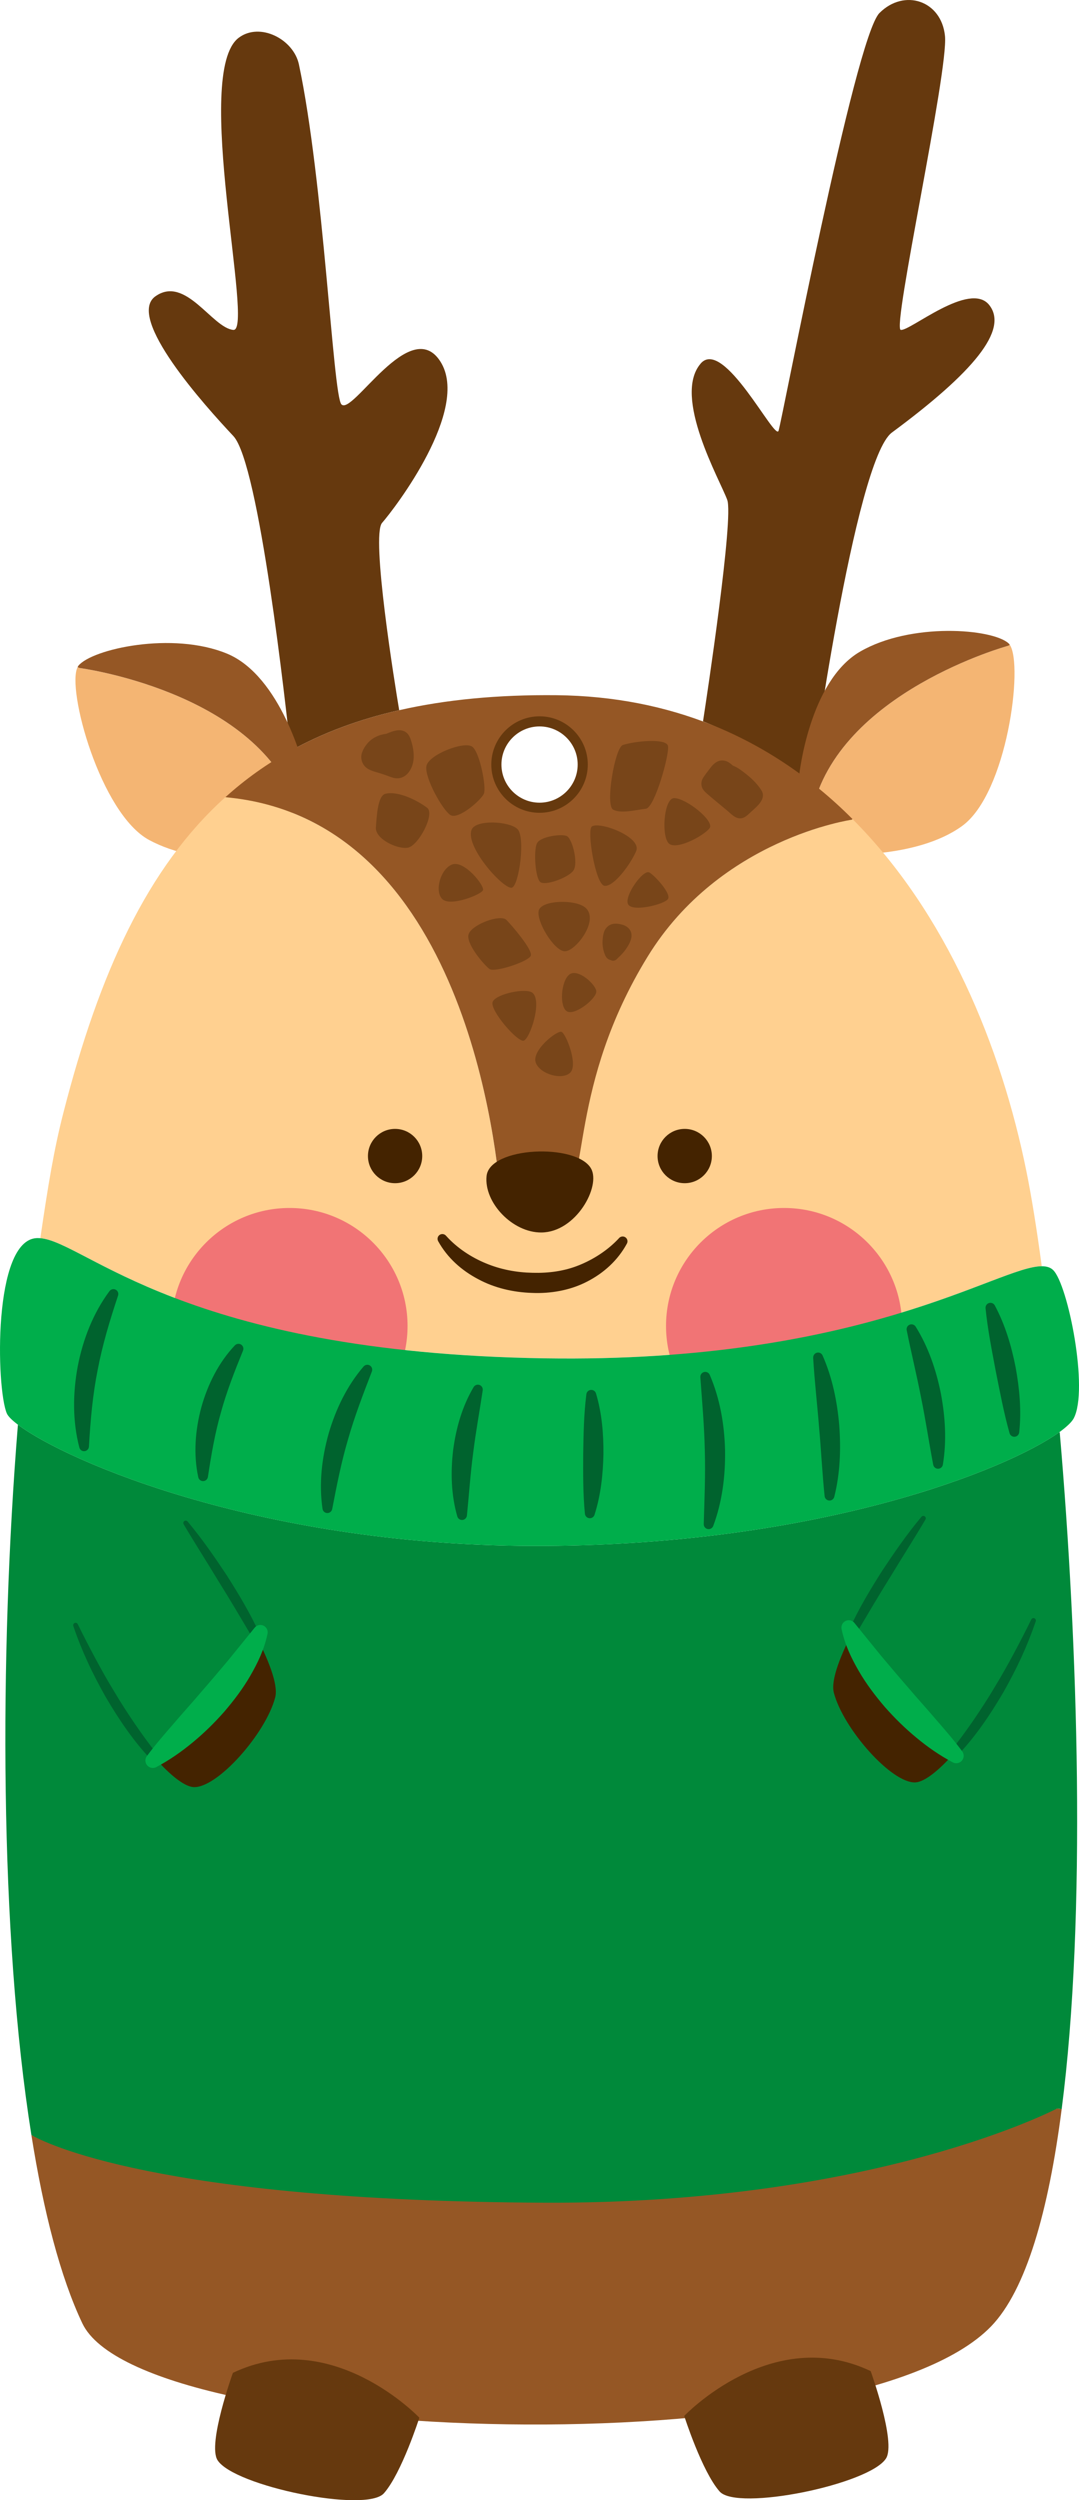 <svg id="_Слой_2" xmlns="http://www.w3.org/2000/svg" width="466.12" height="1080" viewBox="0 0 466.12 1080"><g id="New_year03_534747512"><g id="New_year03_534747512-2"><path d="M13.56 922.25c5.25 33.13 12.51 61.31 22.01 81.35 25.34 53.39 333.41 62.49 392.57 1.31 15.18-15.71 24.85-49.98 30.5-93.87l-1.97-.26s-77.72 23.8-220.72 23.23c-168.26-.7-217.44-8.88-222.39-11.76z" fill="#955725"/><path d="M376.13 1024.23s11.08 30.72 6.62 37.73c-7.14 11.21-64.24 22.94-71.88 14.27-7.65-8.67-15.29-32.63-15.29-32.63.0.0 37.73-39.77 80.55-19.37z" fill="#66390e"/><path d="M100.61 1024.99s-11.09 30.73-6.63 37.73c7.14 11.21 64.24 22.94 71.88 14.27 7.65-8.67 15.3-32.63 15.3-32.63.0.0-37.73-39.77-80.55-19.38z" fill="#66390e"/><path d="M302.7 157.03c-12.34 14.26 8.4 50.45 11.46 58.9 2.85 7.79-8.7 84.24-10.46 95.66 17.16 6.91 32.56 16.28 46.3 27.57l.13-.13s19.03-140.25 35.18-152.2c35.14-25.99 50.46-44.33 42.05-55.05-8.4-10.68-34.44 11.47-38.25 10.72-3.81-.79 20.65-111.67 19.12-126.95-1.53-15.32-17.59-20.65-28.31-9.93-10.68 10.68-42.06 175.87-43.59 180.47-1.53 4.59-23.72-40.52-33.65-29.06z" fill="#66390e"/><path d="M67.16 127.97c-13 9.19 21.44 47.39 33.65 60.39 11.16 11.9 22.76 117.49 24.73 135.92 13.83-7.66 29.36-13.52 46.91-17.5-1.88-11.2-12.25-75.31-7.4-80.91 5.38-6.13 38.25-48.97 25.25-69.62-13-20.61-38.24 23.72-42.84 18.38-3.63-4.25-7.62-96.36-18.33-146.81-2.32-10.9-16.85-18.38-26-11.51-20.04 15.05 6.87 126.95-2.32 126.2-9.15-.79-20.65-23.72-33.65-14.53z" fill="#66390e"/><g><g><path d="M33.55 288.15c-4.94 9.07 9.76 63.4 30.96 74.75 21.63 11.6 53.02 8.62 53.02 8.62.0.0 6.09-12.76 10.19-24.19-18.43-49-93.56-58.81-93.56-58.81l-.61-.37z" fill="#f4b573"/><path d="M33.88 287.55c-.13.17-.26.35-.33.59l.61.37s75.14 9.81 93.56 58.81c2.45-6.64 4.16-12.85 3.57-15.73.0.0-9.73-39.58-33.28-49.27-23.55-9.69-58.16-2-64.13 5.23z" fill="#955725"/></g><g><path d="M435.58 278.93s-73.5 20.11-84.74 71.48c4.73 9.27 10.8 18.67 10.8 18.67.0.0 34.21 2.12 54.05-12.33 19.35-14.12 26.51-69.49 20.52-78.23l-.63.4z" fill="#f4b573"/><path d="M371.48 281.52c-22 12.82-26.23 53.36-26.23 53.36-.18 3.24 2.42 9.35 5.59 15.53 11.24-51.37 84.74-71.48 84.74-71.48l.63-.4c-.15-.24-.29-.44-.49-.6-6.89-6.38-42.24-9.23-64.24 3.59z" fill="#955725"/></g></g><path d="M7.74 615.41C-.32 715-.19 835.69 13.56 922.25c4.94 2.89 53.61 28.53 221.86 29.23 143.01.57 221.25-40.7 221.25-40.7l1.97.26c10.77-83.14 7.05-200.9-.83-292.18l-.18-.22c-22.76 16.28-103.18 48.44-222.21 49.14-120.82.74-206.68-36.5-227.68-52.38z" fill="#00893a"/><path d="M17.5 534.32l-.05.52c19.74 1.75 61.57 49.49 217.97 51.9 137.71 2.14 195.65-39.73 214.6-39.78v-.09c-2.19-16.23-4.42-30.11-6.61-40.87-10.85-53.82-34.57-111.63-75.14-152.2l-.3.26s-56.84 8.1-88.18 59.12c-34.18 55.57-28.3 100.25-40.02 106.34-11.73 6.13-22.73 9.67-23.21 1.75-1.53-24.46-15.8-167.64-119.2-176.92-33.66 30.28-54.49 75.92-69.93 136.14-4.12 15.93-6.7 31.81-9.93 53.83z" fill="#ffd090"/><path d="M97.36 344.36c103.4 9.28 117.66 152.46 119.2 176.92.48 7.92 14.54 3.61 26.27-2.51 11.73-6.08 2.79-50 36.97-105.57 31.33-51.02 88.18-59.12 88.18-59.12l.3-.26c-4.59-4.64-9.41-9.01-14.44-13.13-13.74-11.29-29.14-20.66-46.3-27.57-19.91-7.96-42.19-12.56-67.04-12.82-25.56-.26-48.09 1.93-68.05 6.48-17.55 3.98-33.08 9.85-46.91 17.5-10.33 5.69-19.65 12.38-28.18 20.09zm117.07-14.1c0-10.3 8.35-18.65 18.65-18.65s18.65 8.35 18.65 18.65-8.35 18.65-18.65 18.65-18.65-8.35-18.65-18.65z" fill="#955725"/><path d="M284.06 499.37c0-6.48 5.25-11.73 11.73-11.73s11.73 5.25 11.73 11.73-5.25 11.73-11.73 11.73-11.73-5.25-11.73-11.73z" fill="#442300"/><path d="M158.95 499.37c0-6.48 5.25-11.73 11.72-11.73s11.73 5.25 11.73 11.73-5.25 11.73-11.73 11.73-11.72-5.25-11.72-11.73z" fill="#442300"/><path d="M267.29 534.97c-4.68 5.03-10.83 9-17.09 11.53-6.35 2.58-13.13 3.49-20.11 3.3-6.98-.13-13.85-1.43-20.23-4.1-6.32-2.6-12.46-6.66-17.03-11.74l-.19-.21c-.76-.85-2.08-.92-2.93-.16-.74.66-.89 1.73-.43 2.56 4.01 7.23 10.15 12.65 17.32 16.42 7.13 3.84 15.25 5.67 23.22 5.92 7.95.35 16.38-1.07 23.65-4.81 7.31-3.71 13.43-9.25 17.35-16.5.55-1.01.17-2.28-.84-2.82-.85-.46-1.88-.26-2.52.41l-.18.2z" fill="#442300"/><path d="M255.3 504.72c4.41 7.58-6.37 27.54-21.41 27.67-12.49.11-24.85-12.92-23.7-24.36 1.28-12.75 38.75-14.28 45.12-3.31z" fill="#442300"/><path d="M260.37 405.36c.18-1.44.4-2.93 1.25-4.15.96-1.38 2.35-2.14 4.03-2.22 1.05-.05 2.21.16 3.23.45 1.29.38 2.4 1.05 3.18 2.16 1.61 2.28.36 5.15-.92 7.25-1.14 1.87-2.59 3.53-4.22 4.98-.06.06-.11.12-.18.18-.17.15-.31.33-.48.47-.68.55-1.64.72-2.38.25-.49-.1-.93-.28-1.35-.6-.62-.48-.9-1.01-1.2-1.74-.91-2.18-1.24-4.69-.94-7.03z" fill="#784519"/><path d="M253 392.18c6.02 5.47-4.59 19.12-9.18 18.73-4.59-.38-12.23-13-11.09-17.59 1.15-4.59 16.06-4.97 20.26-1.15z" fill="#784519"/><path d="M246.12 420.85c3.57-2.5 11.09 4.21 11.47 7.26.38 3.06-9.18 10.71-12.62 8.79-3.44-1.91-2.68-13.38 1.15-16.06z" fill="#784519"/><path d="M230.06 428.88c4.28 3.68-1.15 19.88-3.83 20.65-2.68.76-14.91-13.38-13.38-16.82 1.53-3.44 14.53-6.12 17.21-3.82z" fill="#784519"/><path d="M218.77 397.37c2 2 11.48 12.92 10.53 15.46-.95 2.53-15.6 7.35-17.82 5.76-2.22-1.58-10.73-11.4-8.94-15.32 1.91-4.21 13.69-8.43 16.23-5.9z" fill="#784519"/><path d="M255.68 357c3.44-2.3 21.79 4.59 19.12 10.7-2.68 6.12-9.94 15.68-13.76 14.91-3.82-.77-7.64-24.09-5.35-25.62z" fill="#784519"/><path d="M280.53 376.88c2.35 1.34 9.56 9.18 8.03 11.47-1.53 2.29-15.3 5.74-17.21 2.29-1.91-3.44 6.5-15.29 9.18-13.76z" fill="#784519"/><path d="M203.68 358.53c1.64-4.69 16.44-3.82 19.88-.38 3.44 3.44.77 23.71-2.29 25.24-3.06 1.53-20.26-17.21-17.59-24.85z" fill="#784519"/><path d="M166.59 342.85c5.91-1.31 14.53 3.44 17.97 6.12 3.44 2.68-3.82 16.44-8.41 17.21-4.59.76-14.15-3.82-13.77-8.79.38-4.97.77-13.76 4.2-14.53z" fill="#784519"/><path d="M195.27 373.44c5.26-2.03 14.14 9.18 13.38 11.09s-14.15 7.26-17.59 3.82c-3.44-3.44-.76-13 4.21-14.91z" fill="#784519"/><path d="M231.47 459.09c-2.02-5.27 9.2-14.13 11.11-13.37 1.91.77 7.24 14.16 3.79 17.59-3.44 3.44-13 .75-14.91-4.23z" fill="#784519"/><path d="M291.24 344.76c5.2.0 17.59 9.94 15.29 13-2.3 3.06-13.38 9.18-17.21 6.88-3.82-2.29-2.68-19.88 1.91-19.88z" fill="#784519"/><path d="M244.97 361.21c2.36 1.42 4.97 11.85 2.68 14.91-2.3 3.06-11.85 6.5-14.15 4.97-2.29-1.53-3.06-13.76-1.53-16.82 1.53-3.06 11.09-4.21 13-3.06z" fill="#784519"/><path d="M269.06 321.82c5.04-1.68 18.73-3.06 19.5.38.76 3.44-5.73 26.76-9.56 27.15-3.82.38-10.7 2.29-14.15.38-3.44-1.91.76-26.76 4.21-27.91z" fill="#784519"/><path d="M204.07 322.59c3.25 2.53 6.11 17.59 4.97 20.26-1.15 2.68-11.09 11.47-14.53 9.18-3.44-2.29-11.09-16.06-10.32-21.03.77-4.97 16.44-11.09 19.89-8.41z" fill="#784519"/><path d="M156.43 325.01c.52-1.44 1.15-2.47 2.1-3.66 2.01-2.51 5.16-4.03 8.38-4.38.09-.03.17-.08.25-.12 2.39-.96 5.38-2.2 7.84-.78 1.52.88 2.15 2.42 2.64 4.01.29.96.56 1.94.73 2.92.47 2.55.58 5.18-.28 7.68-1 2.95-3.25 5.56-6.61 5.53-1.37-.01-2.62-.56-3.88-1.02-1.03-.38-2.07-.73-3.12-1.07-2.26-.73-5.08-1.22-6.78-3-1.55-1.62-2.04-4.02-1.27-6.14z" fill="#784519"/><path d="M303.66 336.11c.91-1.48 2.07-2.88 3.11-4.27 1.29-1.74 2.9-3.34 5.22-3.35 1.95-.01 3.3 1.05 4.61 2.24 2.18.79 4.24 2.48 5.88 3.77 2.42 1.91 4.82 4.29 6.46 6.92 2.26 3.62-1.89 6.9-4.3 9.1-1.44 1.3-2.95 3.07-5.05 2.98-2.14-.08-3.75-1.93-5.3-3.23-2.9-2.43-5.85-4.81-8.71-7.29-.74-.64-1.46-1.3-1.98-2.15-.85-1.41-.79-3.32.07-4.72z" fill="#784519"/><path d="M212.24 330.26c0-11.49 9.35-20.84 20.84-20.84s20.84 9.35 20.84 20.84-9.35 20.84-20.84 20.84-20.84-9.35-20.84-20.84zm4.38.0c0 9.08 7.38 16.47 16.46 16.47s16.47-7.39 16.47-16.47-7.38-16.47-16.47-16.47-16.46 7.39-16.46 16.47z" fill="#66390e"/><path d="M287.72 572.78c0-28.16 22.82-50.98 50.99-50.98s50.98 22.83 50.98 50.98-22.83 50.98-50.98 50.98-50.99-22.83-50.99-50.98z" fill="#f17475"/><path d="M74.1 572.78c0-28.16 22.83-50.98 50.98-50.98s50.98 22.83 50.98 50.98-22.82 50.98-50.98 50.98-50.98-22.83-50.98-50.98z" fill="#f17475"/><path d="M7.74 615.41c21 15.88 106.86 53.13 227.68 52.38 119.03-.7 199.46-32.86 222.21-49.14 3.24-2.36 5.34-4.38 6.17-5.91 6.65-12.3-2.45-58.03-8.88-64.15-1.18-1.14-2.8-1.62-4.9-1.62-18.95.04-76.89 41.92-214.6 39.78-156.4-2.41-198.23-50.15-217.97-51.9-.53-.04-1.05-.04-1.53-.04-19.08.74-17.55 64.98-12.99 75.7.52 1.23 2.14 2.89 4.81 4.9z" fill="#00ae4b"/><path d="M425.75 565.12c.94 9.3 2.72 18.18 4.4 27.13 1.8 8.92 3.44 17.84 5.97 26.83.32 1.13 1.49 1.79 2.62 1.48.86-.24 1.45-.99 1.55-1.82 1.02-9.45.14-18.89-1.55-28.14-1.82-9.22-4.5-18.32-9-26.71-.55-1.04-1.84-1.42-2.88-.87-.78.42-1.19 1.27-1.11 2.1z" fill="#00632e"/><path d="M391.69 574.61c1.98 9.88 4.32 19.33 6.18 28.96 1.97 9.6 3.39 19.24 5.27 29.14.21 1.15 1.32 1.91 2.47 1.7.9-.16 1.56-.89 1.7-1.74 1.7-10.22 1.04-20.66-.87-30.79-2.03-10.1-5.39-20.02-10.88-28.82-.62-.99-1.93-1.3-2.92-.68-.77.48-1.12 1.39-.96 2.22z" fill="#00632e"/><path d="M351.28 586.5c.6 10.18 1.76 19.98 2.54 29.88.9 9.89 1.36 19.76 2.41 29.89.12 1.16 1.15 2.02 2.32 1.9.91-.09 1.63-.75 1.85-1.59 2.55-10.11 2.91-20.59 2.15-30.92-.9-10.32-2.99-20.61-7.2-30.15-.47-1.07-1.72-1.56-2.79-1.08-.83.37-1.31 1.22-1.26 2.07z" fill="#00632e"/><path d="M302.54 594.87c.78 10.78 1.72 21.19 1.93 31.71.32 10.51-.15 20.97-.46 31.76-.04 1.17.88 2.15 2.04 2.19.93.03 1.74-.55 2.06-1.37 3.9-10.43 5.29-21.66 5.11-32.77-.29-11.11-2.2-22.28-6.62-32.51-.46-1.07-1.71-1.57-2.78-1.1-.85.37-1.33 1.23-1.27 2.1z" fill="#00632e"/><path d="M253.31 602.26c-1.11 8.73-1.23 17.25-1.37 25.8-.03 8.56-.12 17.08.74 25.83.11 1.17 1.15 2.03 2.32 1.92.88-.08 1.58-.69 1.83-1.47 2.72-8.52 3.66-17.36 3.85-26.17.07-8.82-.66-17.68-3.21-26.26-.33-1.13-1.52-1.77-2.65-1.44-.84.25-1.41.97-1.51 1.78z" fill="#00632e"/><path d="M204.6 599.17c-4.92 8.3-7.61 17.74-8.85 27.26-1.12 9.54-.87 19.34 1.8 28.61.32 1.13 1.5 1.78 2.63 1.45.86-.25 1.44-1.01 1.53-1.84.93-9.26 1.51-18.19 2.71-27.12 1.09-8.94 2.74-17.73 4.11-26.95.18-1.16-.62-2.25-1.78-2.43-.88-.13-1.72.3-2.15 1.02z" fill="#00632e"/><path d="M157.07 590.27c-7.15 8.31-12.02 18.43-15.09 28.95-2.97 10.56-4.24 21.7-2.65 32.55.17 1.16 1.24 1.96 2.4 1.79.91-.13 1.61-.85 1.78-1.71 1.99-10.37 3.96-20.37 6.87-30.2 2.81-9.86 6.47-19.37 10.27-29.22.43-1.09-.11-2.32-1.19-2.75-.85-.34-1.81-.06-2.38.59z" fill="#00632e"/><path d="M101.47 581.14c-7.02 7.41-11.71 16.84-14.47 26.66-2.66 9.85-3.5 20.34-1.35 30.31.24 1.15 1.37 1.87 2.51 1.63.89-.19 1.53-.93 1.66-1.77 1.46-9.61 3.02-18.8 5.61-27.82 2.48-9.05 5.88-17.72 9.55-26.73.45-1.08-.06-2.32-1.14-2.78-.82-.35-1.77-.11-2.36.5z" fill="#00632e"/><path d="M47.3 557.71c-7.04 9.47-11.44 20.79-13.7 32.4-2.17 11.63-2.3 23.75.68 35.17.29 1.13 1.44 1.81 2.57 1.51.91-.24 1.53-1.05 1.58-1.94.63-11.32 1.6-22.27 3.76-33.09 2.06-10.84 5.23-21.35 8.81-32.11.38-1.1-.21-2.3-1.32-2.68-.89-.3-1.84.03-2.38.74z" fill="#00632e"/><g><path d="M369.5 702.67c-6.3 11.95-10.72 23.02-9.28 28.53 4.07 15.62 25.12 39.38 35.31 38.73 3.85-.26 9.89-4.94 16.76-12.73-32.56-27.7-41.74-51.51-42.79-54.52z" fill="#442300"/><path d="M413.6 758.33c7.84-8.21 14.16-17.64 19.86-27.34 2.76-4.91 5.38-9.89 7.73-15 2.35-5.11 4.44-10.34 6.25-15.65.18-.55-.11-1.14-.66-1.33-.5-.17-1.05.07-1.27.53-2.45 5-4.99 9.93-7.61 14.81-2.62 4.88-5.32 9.71-8.21 14.42-2.79 4.77-5.83 9.39-8.92 13.95-3.13 4.54-6.35 9.01-9.79 13.3-.61.75-.49 1.85.26 2.46.71.58 1.75.49 2.37-.15z" fill="#00632e"/><path d="M398.07 655.18c-6.2 7.4-11.66 15.31-16.98 23.34-5.15 8.12-10.15 16.4-14.14 25.23-.4.88.0 1.92.88 2.32.82.37 1.79.04 2.24-.72 4.85-8.19 9.66-16.4 14.73-24.49 4.94-8.17 10.11-16.21 14.98-24.46.3-.49.14-1.14-.35-1.44-.44-.27-1.02-.16-1.35.22z" fill="#00632e"/><path d="M363.55 703.71c1.43 6.79 4.2 12.51 7.44 18.12 3.23 5.57 7.11 10.68 11.25 15.52 4.21 4.78 8.75 9.24 13.64 13.27 4.87 4.05 10.08 7.68 15.73 10.66 1.56.82 3.5.23 4.32-1.34.59-1.12.45-2.44-.25-3.4l-.04-.06c-3.73-5.04-7.74-9.6-11.7-14.17-3.91-4.6-7.97-9.01-11.81-13.57-3.92-4.49-7.75-9.03-11.58-13.58l-11.18-13.78-.27-.33c-1.1-1.36-3.09-1.56-4.44-.46-.95.77-1.34 1.99-1.1 3.11z" fill="#00ae4b"/></g><g><path d="M109.61 704.7c6.3 11.95 10.72 23.02 9.27 28.53-4.07 15.62-25.12 39.38-35.32 38.73-3.85-.26-9.89-4.94-16.76-12.73 32.56-27.7 41.75-51.51 42.8-54.53z" fill="#442300"/><path d="M68.14 758.07c-3.44-4.29-6.66-8.76-9.79-13.31-3.1-4.56-6.13-9.18-8.93-13.95-2.9-4.71-5.59-9.54-8.21-14.42-2.62-4.88-5.16-9.81-7.61-14.81-.26-.52-.88-.74-1.4-.48-.48.23-.7.79-.53 1.28 1.8 5.32 3.89 10.54 6.25 15.65 2.34 5.11 4.97 10.1 7.73 15 5.7 9.7 12.03 19.13 19.86 27.34.67.7 1.77.72 2.47.06.66-.63.71-1.67.15-2.37z" fill="#00632e"/><path d="M79.34 658.44c4.87 8.25 10.04 16.29 14.97 24.46 5.07 8.09 9.89 16.3 14.73 24.49.48.84 1.56 1.12 2.39.63.78-.45 1.07-1.43.72-2.23-3.99-8.83-8.99-17.1-14.14-25.23-5.32-8.02-10.78-15.94-16.98-23.34-.37-.44-1.03-.5-1.47-.13-.4.33-.48.91-.22 1.34z" fill="#00632e"/><path d="M109.74 703.44l-11.18 13.78c-3.82 4.55-7.66 9.09-11.58 13.58-3.84 4.56-7.9 8.97-11.81 13.57-3.96 4.57-7.97 9.13-11.69 14.17l-.04.05c-1.05 1.42-.74 3.43.68 4.48 1.03.75 2.35.81 3.4.25 5.64-2.98 10.85-6.62 15.73-10.66 4.89-4.03 9.43-8.49 13.64-13.27 4.14-4.84 8.02-9.94 11.24-15.52 3.24-5.61 6.01-11.33 7.44-18.13.36-1.71-.74-3.38-2.44-3.75-1.2-.25-2.38.21-3.1 1.1l-.27.33z" fill="#00ae4b"/></g></g></g></svg>